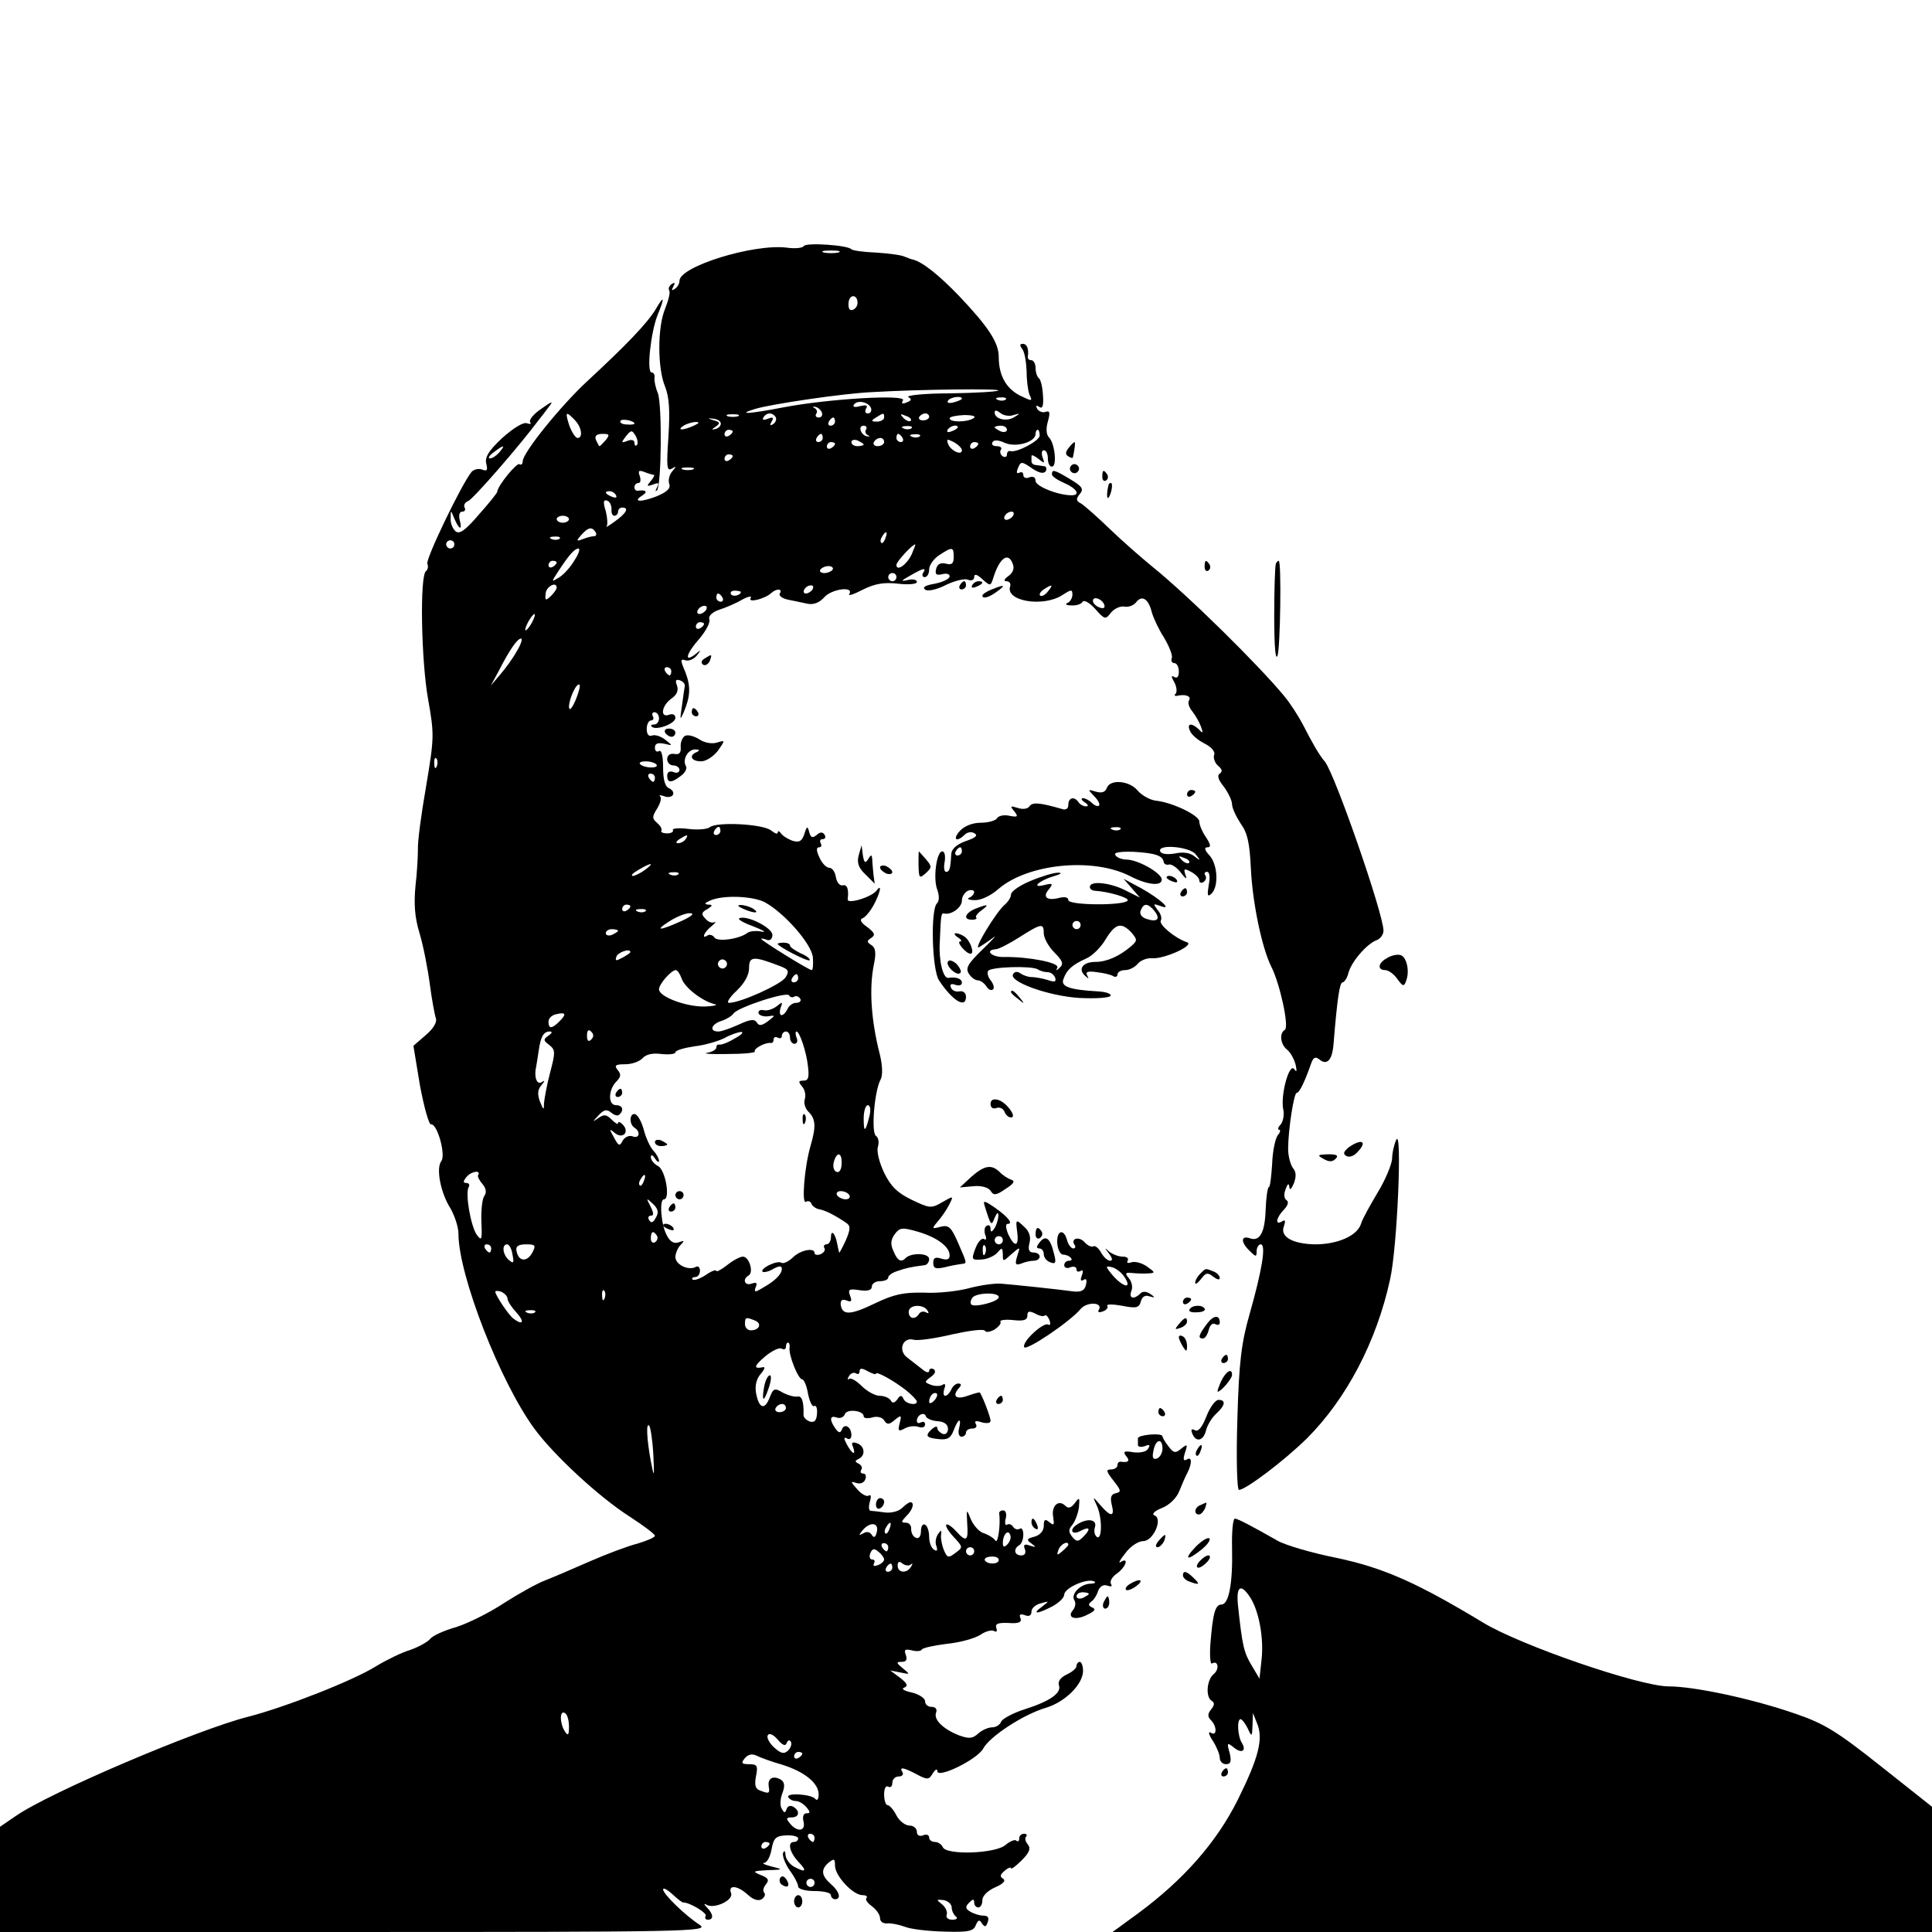 <?xml version="1.0" standalone="no"?>
<!DOCTYPE svg PUBLIC "-//W3C//DTD SVG 20010904//EN"
 "http://www.w3.org/TR/2001/REC-SVG-20010904/DTD/svg10.dtd">
<svg version="1.0" xmlns="http://www.w3.org/2000/svg"
 width="472pt" height="472pt" viewBox="0 0 472 472"
 preserveAspectRatio="xMidYMid meet">

<g transform="translate(0,472) scale(0.1,-0.1)"
fill="#000000" stroke="none">
<path d="M1964 4119 c-3 -5 -22 -7 -42 -4 -81 10 -262 -46 -262 -81 0 -7 -5
-16 -12 -20 -7 -5 -8 -3 -3 6 5 9 4 11 -4 6 -6 -4 -9 -11 -6 -16 3 -4 -2 -24
-10 -44 -19 -45 -19 -146 0 -191 10 -26 12 -57 8 -122 -5 -73 -4 -85 8 -78 12
7 12 6 1 -7 -7 -8 -10 -22 -7 -30 4 -11 -5 -20 -32 -31 -39 -15 -59 -13 -33 3
14 9 7 14 -12 11 -5 0 -8 3 -8 9 0 5 4 10 10 10 5 0 6 8 3 17 -5 13 -2 15 11
10 10 -4 20 -7 23 -7 3 0 0 -7 -7 -15 -11 -13 -10 -14 5 -9 14 6 16 4 10 -7
-4 -8 -5 -11 0 -7 11 11 13 209 2 238 -6 14 -9 31 -8 38 1 6 -2 12 -7 12 -13
0 -2 98 14 139 19 46 17 52 -5 14 -21 -34 -72 -87 -166 -174 -64 -59 -158
-175 -158 -196 0 -7 -4 -10 -8 -7 -7 4 -54 -54 -54 -67 0 -3 -20 -28 -45 -56
-33 -39 -48 -49 -57 -41 -7 6 -13 20 -12 32 0 21 0 21 9 -1 12 -28 20 -30 13
-3 -3 12 0 20 6 20 7 0 9 5 6 10 -3 6 1 13 9 16 12 5 123 132 173 199 5 6 15
19 23 30 13 16 10 16 -18 -4 -18 -12 -30 -27 -27 -32 4 -5 0 -6 -8 -3 -9 3
-33 -12 -60 -36 -33 -31 -43 -47 -39 -63 4 -16 2 -19 -11 -14 -8 3 -20 0 -25
-6 -24 -29 -112 -212 -108 -224 3 -7 1 -15 -3 -18 -16 -9 -12 -221 5 -314 15
-85 15 -93 -5 -212 -12 -68 -21 -137 -20 -154 0 -16 -2 -57 -6 -90 -4 -43 -2
-76 10 -115 9 -30 20 -86 25 -124 5 -38 12 -76 15 -84 3 -9 -6 -25 -25 -41
l-30 -26 16 -97 c10 -53 22 -96 27 -95 15 3 37 -75 25 -90 -13 -17 -2 -77 23
-116 10 -18 19 -45 19 -61 0 -101 102 -363 186 -477 47 -64 157 -166 232 -214
34 -22 62 -43 62 -47 0 -4 -19 -12 -42 -19 -24 -6 -77 -26 -118 -44 -41 -18
-90 -39 -108 -46 -19 -7 -64 -32 -100 -55 -36 -24 -89 -50 -117 -59 -29 -8
-58 -21 -64 -29 -7 -8 -29 -20 -49 -27 -20 -6 -57 -24 -82 -39 -57 -36 -224
-101 -313 -124 -121 -30 -488 -186 -569 -243 l-38 -26 0 -128 0 -129 867 0
c810 0 866 1 843 17 -37 24 -90 76 -90 87 0 5 10 0 23 -12 12 -11 24 -21 27
-20 15 0 59 -26 54 -33 -3 -5 0 -9 5 -9 15 0 14 13 -1 29 -9 9 -9 12 -1 7 19
-10 66 12 59 29 -8 21 16 19 41 -4 13 -12 25 -16 34 -11 7 5 10 12 6 16 -4 4
-2 13 4 20 9 11 6 16 -12 23 -22 9 -20 10 16 12 39 1 39 2 10 9 -16 4 -25 8
-18 9 7 0 15 16 18 33 5 28 11 33 36 34 16 1 29 -3 29 -7 0 -5 -4 -9 -10 -9
-17 0 -11 -25 10 -48 23 -24 19 -28 -11 -12 -10 6 -19 18 -20 28 0 10 -3 12
-6 5 -2 -7 5 -26 16 -42 12 -16 21 -34 21 -40 0 -6 18 -11 40 -11 22 0 40 -4
40 -10 0 -5 5 -10 10 -10 16 0 11 19 -10 37 -24 21 -25 36 -5 53 13 10 15 9
15 -8 0 -25 44 -72 67 -72 9 0 13 -3 10 -7 -4 -3 2 -12 13 -20 11 -8 20 -21
20 -29 0 -9 8 -14 18 -13 9 1 28 -3 42 -8 14 -6 57 -11 96 -12 60 -2 73 1 78
16 6 13 9 14 15 4 7 -10 10 -9 14 3 4 11 1 16 -11 16 -9 0 -24 5 -32 10 -12 7
-12 12 -2 22 9 9 12 9 12 0 0 -7 5 -12 10 -12 6 0 10 8 10 18 0 10 13 23 31
31 19 8 27 16 20 21 -9 5 -8 10 4 20 8 7 15 9 15 6 0 -4 12 5 26 19 19 19 23
29 15 39 -6 7 -8 16 -4 19 3 4 1 7 -5 7 -7 0 -12 -5 -12 -12 0 -6 -3 -8 -7 -5
-3 4 -15 -1 -26 -10 -24 -22 -148 -26 -154 -5 -3 6 -11 12 -19 12 -8 0 -14 5
-14 11 0 6 -7 9 -15 5 -9 -3 -15 0 -15 9 0 8 -8 15 -18 15 -10 0 -25 11 -32
25 -7 14 -17 25 -22 25 -4 0 -8 12 -8 26 0 14 4 23 10 19 6 -3 10 1 10 9 0 9
7 16 16 16 8 0 12 5 9 10 -9 14 1 13 35 -5 26 -14 30 -13 39 3 6 9 11 12 11 5
0 -19 97 28 112 55 16 30 99 84 154 100 46 14 90 57 90 90 0 12 -4 22 -8 22
-4 0 -8 -5 -8 -10 0 -6 -11 -15 -24 -21 -15 -7 -22 -17 -19 -26 7 -19 -21 -39
-84 -59 -28 -9 -54 -23 -57 -30 -3 -8 -13 -14 -22 -14 -10 0 -25 -7 -34 -15
-14 -13 -23 -13 -46 -5 -39 15 -64 39 -57 56 3 8 -1 14 -11 14 -9 0 -16 6 -16
14 0 7 -15 17 -32 21 -19 4 -27 9 -19 12 10 4 8 10 -10 24 l-24 18 25 -5 c24
-5 24 -5 6 10 -17 14 -17 16 -3 16 11 0 14 5 10 17 -5 13 -2 15 15 11 11 -3
22 -2 24 2 2 4 29 10 61 14 31 3 68 13 82 22 13 9 29 13 34 9 6 -3 8 0 5 8 -3
10 4 13 30 12 25 -2 33 2 29 12 -4 9 0 11 11 7 10 -4 16 -1 16 9 0 8 10 17 23
20 21 6 21 6 3 -8 -26 -19 -13 -19 24 0 17 9 30 22 30 29 0 16 53 40 72 33 7
-3 3 -6 -8 -6 -25 -1 -49 -26 -39 -41 4 -6 2 -17 -4 -24 -16 -19 8 -26 37 -10
17 8 20 13 10 17 -9 4 -10 8 -2 14 6 4 14 16 17 27 5 11 13 16 23 12 9 -3 12
-2 8 5 -3 6 3 17 15 25 22 16 30 41 9 28 -7 -5 -2 5 11 21 12 17 32 30 44 30
25 0 49 56 27 63 -7 3 1 11 19 18 18 7 36 25 42 41 6 15 15 36 20 45 12 24 11
41 -2 32 -8 -4 -9 1 -4 17 7 21 6 22 -9 10 -14 -12 -19 -11 -31 5 -8 10 -15
22 -15 25 0 9 -60 4 -60 -5 0 -3 0 -10 0 -16 0 -5 7 -6 17 -3 11 5 14 3 8 -6
-4 -8 -20 -11 -36 -9 -23 4 -26 2 -18 -9 11 -12 5 -17 -13 -14 -5 0 -8 -3 -8
-9 0 -5 -7 -10 -16 -10 -13 0 -11 -5 6 -27 19 -24 20 -28 6 -31 -12 -3 -14
-10 -10 -28 8 -30 -2 -31 -27 -2 -20 23 -20 23 -10 1 14 -28 14 -86 1 -78 -6
4 -8 15 -5 24 6 19 -18 23 -43 7 -21 -13 -14 -28 8 -16 23 12 26 5 6 -15 -12
-12 -16 -12 -26 0 -10 12 -10 18 0 30 7 9 14 28 16 43 2 24 1 25 -10 10 -9
-12 -16 -14 -23 -7 -17 17 -35 0 -30 -27 3 -20 2 -22 -9 -13 -11 9 -14 7 -14
-9 0 -12 -9 -22 -22 -26 -20 -5 -21 -8 -8 -17 12 -9 12 -10 -4 -5 -13 5 -17 2
-12 -9 3 -9 0 -15 -9 -15 -17 0 -20 16 -5 25 6 3 10 15 10 26 0 11 -4 18 -9
14 -5 -3 -12 -1 -16 5 -4 6 -10 8 -15 5 -4 -3 -6 4 -3 15 3 11 0 20 -6 20 -6
0 -10 -3 -10 -7 4 -26 -3 -76 -9 -67 -4 6 -16 14 -28 18 -11 3 -25 18 -32 34
-11 27 -11 26 -9 -11 3 -42 -2 -46 -28 -17 -10 11 -21 18 -23 15 -3 -3 5 -16
18 -30 23 -25 23 -25 4 -39 -17 -13 -20 -12 -28 7 -5 12 -8 29 -7 37 2 13 0
13 -8 1 -5 -8 -7 -21 -3 -29 3 -10 1 -13 -6 -8 -7 4 -12 18 -12 31 0 13 -4 27
-10 30 -5 3 -10 -3 -10 -15 0 -13 -5 -20 -12 -17 -7 2 -12 12 -12 21 1 9 -5
16 -13 16 -12 0 -12 2 1 16 16 15 21 34 10 34 -3 0 -12 -6 -20 -14 -8 -8 -26
-13 -42 -11 -15 2 -31 4 -35 4 -5 1 -5 11 -2 22 4 13 3 19 -3 15 -5 -3 -18 4
-28 16 -16 18 -17 20 -2 15 9 -3 19 0 22 9 3 8 1 14 -5 14 -6 0 -8 4 -5 9 4 5
0 12 -6 15 -10 5 -10 7 0 12 17 8 15 31 -4 38 -12 4 -15 2 -10 -9 8 -22 -2
-18 -15 6 -8 15 -8 19 0 15 6 -4 11 -1 11 8 0 20 -17 30 -23 14 -4 -10 -8 -9
-16 2 -15 21 -14 33 3 27 8 -3 17 0 20 8 5 14 46 9 46 -5 0 -5 9 -6 21 -3 12
4 25 0 29 -7 7 -11 12 -11 26 1 16 13 17 12 12 -8 -5 -19 -3 -21 12 -13 10 6
26 7 34 4 9 -3 16 -1 16 6 0 6 -4 8 -10 5 -6 -3 -10 -2 -10 4 0 14 18 23 22
11 1 -5 14 -11 28 -12 17 -1 26 -8 26 -19 0 -9 -6 -15 -13 -12 -7 3 -13 9 -13
14 0 6 -6 4 -14 -3 -17 -16 -13 -21 19 -24 20 -2 28 3 35 22 11 29 20 32 13 4
-3 -11 0 -20 6 -20 6 0 11 5 11 10 0 6 7 10 16 10 8 0 12 5 8 11 -4 8 0 9 15
4 12 -3 21 -2 21 4 0 8 -17 54 -26 69 -1 1 -13 -2 -27 -7 -29 -11 -42 -4 -26
16 9 9 8 13 0 13 -6 0 -14 -7 -17 -15 -4 -8 -10 -15 -15 -15 -4 0 -5 7 -2 17
4 10 2 14 -4 10 -6 -4 -19 -4 -29 0 -16 6 -16 7 0 19 11 8 13 14 7 19 -6 3
-11 1 -11 -4 0 -6 -8 -4 -17 4 -10 8 -26 20 -36 28 -24 17 -12 51 15 44 10 -3
52 3 94 13 41 9 77 14 80 9 3 -5 13 -3 24 3 10 7 17 15 14 19 -2 4 12 6 31 4
26 -3 35 0 35 11 0 11 4 12 19 5 10 -6 21 -8 23 -5 3 3 8 -2 12 -11 3 -9 2
-14 -3 -11 -11 7 -64 -41 -59 -55 4 -11 112 62 137 92 16 20 58 18 45 -2 -3
-5 2 -6 10 -3 9 3 14 9 11 14 -2 4 14 4 36 0 35 -7 42 -5 46 10 3 12 11 17 21
13 15 -4 15 -3 2 6 -9 6 -18 7 -24 1 -16 -16 -29 -12 -22 6 4 9 1 23 -6 31
-10 12 -9 15 7 13 11 -1 29 -2 40 -1 18 1 18 2 -3 17 -13 9 -30 13 -38 10 -9
-3 -12 -1 -9 4 3 6 -2 10 -12 10 -11 0 -25 6 -33 12 -12 11 -12 10 -1 -4 9
-12 10 -18 3 -18 -6 0 -16 9 -22 20 -6 11 -15 18 -19 15 -5 -2 -14 2 -21 10
-13 15 -35 10 -25 -6 4 -5 2 -9 -3 -9 -5 0 -12 9 -15 20 -8 30 -26 24 -24 -7
1 -16 8 -28 14 -28 6 0 15 -3 19 -8 4 -4 2 -7 -4 -7 -7 0 -12 -5 -12 -11 0 -6
7 -9 15 -5 8 3 15 1 15 -5 0 -6 4 -7 10 -4 6 4 7 -1 3 -11 -4 -11 -3 -15 4
-11 7 5 9 0 6 -12 -3 -14 -12 -18 -31 -16 -36 5 -140 16 -177 19 -16 1 -51 -4
-77 -11 -26 -7 -75 -13 -110 -11 -51 1 -74 -4 -120 -26 -60 -29 -80 -30 -84
-4 -1 11 3 15 14 11 12 -5 14 -2 9 11 -6 16 -3 18 23 14 20 -3 30 0 30 9 0 7
9 13 20 13 11 0 20 4 20 9 0 5 10 12 23 16 20 7 33 10 65 14 6 0 12 7 12 15 0
15 -43 16 -57 3 -11 -12 -20 -8 -30 16 -8 17 -7 28 3 42 12 16 18 17 56 6 48
-14 78 -37 78 -58 0 -10 -6 -12 -20 -8 -15 5 -20 2 -20 -10 0 -14 6 -16 28
-11 15 4 33 7 40 8 15 2 16 -2 -7 51 -17 39 -23 45 -43 40 -22 -6 -22 -5 -7
13 9 10 22 29 28 41 11 22 11 22 -17 6 -27 -16 -31 -15 -75 6 -35 17 -51 33
-67 66 -12 25 -19 53 -15 64 3 11 1 22 -5 26 -12 8 -4 108 11 137 6 10 5 34
-1 60 -22 85 -27 163 -15 222 6 28 4 41 -6 47 -12 8 -12 10 0 18 10 7 8 12
-10 26 -16 11 -20 19 -11 22 7 3 19 18 27 33 16 30 20 52 7 35 -12 -17 -73
-35 -71 -22 3 25 -1 37 -13 34 -7 -1 -14 8 -16 21 -2 12 -9 22 -16 22 -7 0
-18 11 -24 25 -8 17 -8 25 -1 25 6 0 7 5 4 10 -3 6 -1 10 5 10 6 0 8 5 5 10
-5 8 -11 8 -20 0 -10 -8 -14 -7 -18 7 -4 16 -6 15 -12 -5 -6 -17 -12 -21 -29
-16 -11 4 -24 12 -28 18 -4 6 -8 7 -8 2 0 -5 -7 -2 -16 5 -19 16 -133 22 -150
8 -6 -5 -30 -7 -53 -4 -23 3 -40 1 -37 -3 2 -4 -4 -8 -14 -8 -10 0 -17 3 -14
7 2 4 -3 12 -11 19 -12 10 -12 15 0 34 8 13 12 26 8 30 -4 4 0 4 9 1 9 -4 19
-2 22 3 3 6 -1 12 -9 16 -10 4 -15 20 -15 51 0 28 -4 44 -10 40 -5 -3 -10 0
-10 8 0 11 7 13 23 10 21 -5 21 -5 2 10 -10 8 -25 13 -32 10 -8 -3 -13 3 -13
16 0 12 5 21 11 21 5 0 7 5 4 10 -3 6 -1 10 4 10 6 0 11 -7 11 -15 0 -8 -5
-15 -12 -15 -6 0 -9 -2 -6 -5 10 -11 58 7 58 21 0 8 -6 11 -15 8 -23 -9 -19
22 5 39 14 10 18 20 14 32 -5 13 -3 16 7 13 8 -3 13 -9 12 -14 -1 -5 -4 -27
-7 -49 -5 -34 -5 -36 4 -16 17 40 18 64 4 100 -12 28 -12 32 0 28 8 -3 20 2
28 11 12 15 11 16 -4 3 -28 -21 -21 3 11 39 16 19 27 40 24 47 -3 7 6 17 23
23 16 5 42 16 57 25 15 8 25 10 21 4 -8 -13 35 -2 50 12 13 12 29 11 21 -1 -3
-5 6 -12 20 -15 14 -3 35 -7 48 -10 15 -3 29 3 40 15 17 21 74 29 62 9 -4 -6
11 -1 32 10 30 15 52 19 87 15 26 -3 46 -1 46 4 0 6 -10 8 -22 5 -19 -4 -17
-2 6 11 33 19 40 20 31 6 -3 -5 -1 -10 4 -10 6 0 11 8 11 19 0 10 11 26 25 35
32 21 35 20 35 -5 0 -16 -5 -20 -19 -16 -13 3 -21 -1 -24 -13 -3 -13 0 -16 14
-13 11 3 19 1 19 -5 0 -6 -16 -14 -36 -18 -24 -4 -32 -9 -23 -15 7 -4 29 1 50
12 21 10 45 16 53 13 9 -4 16 -1 16 6 0 9 7 7 20 -5 19 -17 20 -17 26 1 15 50
37 67 48 37 5 -11 1 -22 -10 -30 -11 -8 -13 -13 -5 -13 7 0 11 -6 9 -12 -13
-37 81 -52 127 -22 22 14 25 15 25 1 0 -8 -6 -18 -12 -20 -7 -3 -3 -6 9 -6 12
-1 25 3 28 9 3 5 17 -2 31 -18 23 -26 25 -26 38 -9 8 10 23 17 33 15 10 -2 23
3 29 11 14 18 30 8 38 -25 4 -14 17 -42 30 -62 12 -20 21 -43 19 -49 -3 -7 0
-13 6 -13 6 0 11 -9 11 -21 0 -12 -4 -17 -11 -13 -8 5 -8 1 0 -13 6 -11 7 -24
3 -28 -4 -3 -2 -6 3 -5 22 5 36 -1 30 -11 -4 -5 0 -18 8 -27 7 -9 17 -26 21
-37 6 -16 5 -18 -5 -7 -18 17 -30 15 -22 -3 3 -9 19 -23 35 -31 18 -9 28 -21
24 -29 -2 -7 2 -19 10 -26 10 -8 11 -14 4 -19 -7 -4 -4 -15 10 -32 11 -15 20
-34 20 -43 0 -9 10 -30 21 -47 17 -23 22 -48 25 -110 4 -84 27 -194 50 -240
21 -41 44 -147 33 -154 -14 -8 -11 -35 5 -48 8 -6 17 -22 21 -36 4 -17 3 -21
-3 -12 -12 17 -34 -63 -27 -98 3 -13 0 -29 -6 -37 -7 -7 -8 -13 -4 -13 4 0 3
-6 -3 -13 -6 -7 -13 -39 -14 -70 -2 -31 -5 -57 -8 -57 -3 0 -7 -26 -8 -57 -2
-56 -15 -77 -39 -68 -21 7 -22 -9 -2 -29 17 -17 19 -18 19 -3 0 9 5 17 10 17
14 0 3 -64 -27 -170 -20 -70 -26 -115 -30 -257 -3 -95 -1 -173 4 -173 17 1
109 70 166 126 96 96 170 236 203 388 18 79 30 374 15 341 -5 -11 -10 -32 -10
-46 -1 -14 -16 -51 -35 -82 -19 -32 -38 -66 -41 -77 -9 -29 -57 -50 -112 -50
-56 1 -87 19 -76 45 4 13 3 16 -5 11 -18 -11 -14 10 5 29 10 11 12 19 6 23 -6
4 -7 15 -2 27 5 14 8 15 9 5 1 -9 5 -5 11 9 6 16 6 28 -2 37 -6 8 -12 29 -12
47 0 46 14 137 21 137 7 0 21 31 36 74 5 13 10 15 19 8 19 -16 32 -2 35 38 9
111 15 150 22 150 4 0 11 10 14 22 7 28 45 72 69 81 9 3 17 14 17 23 0 41
-118 381 -143 413 -14 16 -31 46 -54 91 -10 19 -30 51 -46 70 -62 75 -233 244
-321 315 -27 22 -75 64 -105 93 -31 30 -62 57 -70 62 -12 6 -13 11 -3 23 10
12 7 18 -23 36 -40 24 -45 25 -45 12 0 -5 14 -14 30 -21 30 -13 41 -30 18 -30
-33 0 -88 22 -88 35 0 9 -6 12 -15 9 -8 -4 -15 -1 -15 6 0 6 -4 8 -10 5 -6 -3
-7 1 -4 9 8 20 9 20 38 0 16 -10 26 -12 31 -5 3 6 1 12 -4 12 -6 1 -15 2 -21
3 -5 0 -10 4 -10 9 0 4 0 10 0 13 0 4 8 0 17 -7 15 -12 16 -12 10 4 -3 9 -2
17 3 17 6 0 10 -9 10 -20 0 -11 4 -20 10 -20 13 0 7 57 -7 71 -7 7 -8 22 -3
39 6 22 5 27 -5 24 -7 -3 -16 0 -21 7 -4 8 -3 10 5 5 8 -6 11 3 9 29 -1 20 -6
39 -10 41 -4 3 -8 14 -8 25 0 10 -5 19 -10 19 -6 0 -9 3 -9 8 3 19 -2 32 -12
32 -8 0 -8 -4 -2 -12 6 -7 10 -31 11 -53 0 -22 3 -48 7 -59 8 -17 7 -17 -24
-2 -34 18 -51 50 -51 94 0 35 -25 73 -96 148 -50 52 -90 84 -114 90 -3 0 -12
4 -20 7 -8 4 -40 8 -70 10 -30 1 -57 5 -60 8 -8 10 -110 17 -116 8z m84 -16
c-10 -2 -26 -2 -35 0 -10 3 -2 5 17 5 19 0 27 -2 18 -5z m47 -123 c0 -7 -5
-15 -12 -17 -7 -3 -11 4 -10 16 1 23 22 23 22 1z m344 -214 c-3 -3 -56 -6
-118 -7 -63 0 -108 -5 -102 -9 9 -5 8 -9 -4 -13 -10 -5 -14 -3 -9 5 10 15
-181 4 -291 -17 -88 -17 -116 -18 -70 -4 40 12 216 38 285 41 119 7 314 9 309
4z m-89 -20 c0 -2 -9 -6 -20 -9 -11 -3 -18 -1 -14 4 5 9 34 13 34 5z m107 -2
c-3 -3 -12 -4 -19 -1 -8 3 -5 6 6 6 11 1 17 -2 13 -5z m-329 -21 c2 -7 -1 -13
-8 -13 -6 0 -8 5 -4 12 5 8 0 9 -14 6 -13 -4 -20 -2 -16 3 8 13 36 7 42 -8z
m-120 -11 c2 -7 -1 -12 -8 -12 -6 0 -9 4 -6 9 4 5 1 12 -4 14 -6 3 -5 4 2 3 6
-1 14 -8 16 -14z m468 -6 c17 5 17 4 2 -5 -18 -12 -48 -5 -48 11 0 7 5 6 14
-1 7 -6 22 -9 32 -5z m-1072 -12 c17 -17 21 -44 7 -44 -5 0 -14 14 -20 30 -11
34 -9 37 13 14z m399 9 c-7 -2 -19 -2 -25 0 -7 3 -2 5 12 5 14 0 19 -2 13 -5z
m92 -2 c3 -5 0 -13 -6 -17 -8 -5 -9 -3 -4 6 6 10 4 12 -9 7 -10 -4 -15 -3 -11
3 8 13 22 13 30 1z m265 -1 c0 -5 -8 -10 -17 -10 -15 0 -16 2 -3 10 19 12 20
12 20 0z m65 -8 c-3 -3 -11 0 -18 7 -9 10 -8 11 6 5 10 -3 15 -9 12 -12z m45
10 c0 -5 -7 -9 -15 -9 -8 0 -12 4 -9 9 3 4 9 8 15 8 5 0 9 -4 9 -8z m108 -4
c-16 -10 -58 -10 -58 0 0 4 16 7 35 8 22 0 31 -3 23 -8z m-828 -13 c0 -2 -9
-3 -19 -2 -11 0 -18 5 -15 9 4 6 34 0 34 -7z m211 0 c0 -5 -5 -11 -13 -13 -10
-3 -10 -1 1 6 11 8 10 11 -5 15 -16 5 -16 6 -1 4 10 -1 18 -6 18 -12z m279 5
c0 -5 -5 -10 -11 -10 -5 0 -7 5 -4 10 3 6 8 10 11 10 2 0 4 -4 4 -10z m-345
-10 c-27 -12 -43 -12 -25 0 8 5 22 9 30 9 10 0 8 -3 -5 -9z m421 -9 c-4 -5 -1
-12 4 -14 6 -3 5 -4 -2 -3 -15 3 -23 26 -8 26 6 0 9 -4 6 -9z m111 3 c-3 -3
-12 -4 -19 -1 -8 3 -5 6 6 6 11 1 17 -2 13 -5z m113 2 c0 -2 -7 -7 -16 -10 -8
-3 -12 -2 -9 4 6 10 25 14 25 6z m120 -6 c0 -5 -7 -7 -15 -4 -8 4 -15 8 -15
10 0 2 7 4 15 4 8 0 15 -4 15 -10z m-904 -37 c-3 -4 -6 -1 -6 5 0 7 -7 9 -17
5 -16 -6 -16 -5 -4 11 13 16 15 16 24 1 5 -9 6 -19 3 -22z m234 33 c0 -3 -4
-8 -10 -11 -5 -3 -10 -1 -10 4 0 6 5 11 10 11 6 0 10 -2 10 -4z m750 -10 c0
-13 -57 -43 -72 -38 -5 1 -8 -3 -8 -9 0 -5 -5 -7 -10 -4 -6 4 -8 11 -5 16 4 5
-1 9 -10 9 -9 0 -14 4 -10 10 3 6 15 5 30 -2 27 -12 75 2 75 22 0 5 2 10 5 10
3 0 5 -6 5 -14z m-1060 -11 c-7 -8 -14 -15 -15 -15 -2 0 -5 7 -9 15 -4 10 1
15 16 15 17 0 18 -2 8 -15z m530 5 c0 -5 -5 -10 -11 -10 -5 0 -7 5 -4 10 3 6
8 10 11 10 2 0 4 -4 4 -10z m195 0 c3 -5 1 -10 -4 -10 -6 0 -11 5 -11 10 0 6
2 10 4 10 3 0 8 -4 11 -10z m42 4 c-3 -3 -12 -4 -19 -1 -8 3 -5 6 6 6 11 1 17
-2 13 -5z m-137 -20 c0 -2 -7 -4 -15 -4 -8 0 -15 4 -15 10 0 5 7 7 15 4 8 -4
15 -8 15 -10z m50 6 c0 -5 -7 -10 -16 -10 -8 0 -12 5 -9 10 3 6 10 10 16 10 5
0 9 -4 9 -10z m190 -20 c0 -14 -28 -1 -34 16 -4 12 -2 12 14 4 11 -6 20 -15
20 -20z m-310 16 c0 -3 -4 -8 -10 -11 -5 -3 -10 -1 -10 4 0 6 5 11 10 11 6 0
10 -2 10 -4z m350 0 c0 -3 -4 -8 -10 -11 -5 -3 -10 -1 -10 4 0 6 5 11 10 11 6
0 10 -2 10 -4z m-1170 -21 c-7 -8 -17 -15 -23 -15 -6 0 -2 7 9 15 25 19 30 19
14 0z m570 -9 c0 -3 -4 -8 -10 -11 -5 -3 -10 -1 -10 4 0 6 5 11 10 11 6 0 10
-2 10 -4z m-97 -33 c-7 -2 -19 -2 -25 0 -7 3 -2 5 12 5 14 0 19 -2 13 -5z
m-188 -63 c3 -6 -1 -7 -9 -4 -18 7 -21 14 -7 14 6 0 13 -4 16 -10z m-11 -34
c-1 -9 2 -16 7 -16 5 0 9 5 9 10 0 6 5 10 10 10 18 0 10 -14 -18 -34 -15 -11
-24 -16 -20 -12 3 4 2 21 -2 37 -7 22 -6 29 3 26 7 -2 11 -12 11 -21z m981
-16 c-3 -5 -11 -10 -16 -10 -6 0 -7 5 -4 10 3 6 11 10 16 10 6 0 7 -4 4 -10z
m-1085 -8 c0 -5 -7 -9 -15 -9 -8 0 -15 4 -15 9 0 4 7 8 15 8 8 0 15 -4 15 -8z
m65 -32 c3 -5 2 -10 -4 -10 -5 0 -17 -3 -27 -7 -16 -6 -17 -5 -4 10 17 19 26
21 35 7z m708 -15 c-3 -9 -8 -14 -10 -11 -3 3 -2 9 2 15 9 16 15 13 8 -4z
m-796 -1 c-3 -3 -12 -4 -19 -1 -8 3 -5 6 6 6 11 1 17 -2 13 -5z m-257 -14 c0
-5 -4 -10 -10 -10 -5 0 -10 5 -10 10 0 6 5 10 10 10 6 0 10 -4 10 -10z m1117
-25 c-12 -25 -37 -42 -37 -25 0 8 39 50 46 50 1 0 -3 -11 -9 -25z m-823 -13
c-9 -16 -26 -35 -37 -42 -21 -13 -21 -13 -2 16 25 38 38 53 48 54 5 0 1 -13
-9 -28z m-44 -6 c0 -3 -4 -8 -10 -11 -5 -3 -10 -1 -10 4 0 6 5 11 10 11 6 0
10 -2 10 -4z m674 -18 c-3 -4 -12 -8 -20 -8 -8 0 -13 4 -10 8 3 5 12 9 20 9 8
0 13 -4 10 -9z m156 -18 c0 -5 -4 -10 -10 -10 -5 0 -10 5 -10 10 0 6 5 10 10
10 6 0 10 -4 10 -10z m-830 -26 c0 -3 -6 -12 -14 -20 -13 -12 -15 -12 -13 6 1
17 27 31 27 14z m625 -4 c-3 -5 -11 -10 -16 -10 -6 0 -7 5 -4 10 3 6 11 10 16
10 6 0 7 -4 4 -10z m575 -5 c-7 -9 -15 -13 -19 -10 -3 3 1 10 9 15 21 14 24
12 10 -5z m-750 -1 c0 -8 -19 -13 -24 -6 -3 5 1 9 9 9 8 0 15 -2 15 -3z m-45
-14 c3 -5 1 -10 -4 -10 -6 0 -11 5 -11 10 0 6 2 10 4 10 3 0 8 -4 11 -10z
m933 -18 c2 -7 -2 -10 -12 -6 -9 3 -16 11 -16 16 0 13 23 5 28 -10z m-973 -12
c-3 -5 -11 -10 -16 -10 -6 0 -7 5 -4 10 3 6 11 10 16 10 6 0 7 -4 4 -10z
m-425 -30 c-6 -11 -13 -20 -16 -20 -2 0 0 9 6 20 6 11 13 20 16 20 2 0 0 -9
-6 -20z m420 -4 c0 -3 -4 -8 -10 -11 -5 -3 -10 -1 -10 4 0 6 5 11 10 11 6 0
10 -2 10 -4z m-457 -66 c-9 -17 -28 -43 -41 -58 l-23 -27 19 35 c27 53 46 80
55 80 4 0 0 -14 -10 -30z m377 -50 c0 -5 -2 -10 -4 -10 -3 0 -8 5 -11 10 -3 6
-1 10 4 10 6 0 11 -4 11 -10z m-234 -71 c-9 -20 -15 -27 -16 -16 0 20 19 61
26 54 2 -2 -2 -19 -10 -38z m-339 -161 c-3 -8 -6 -5 -6 6 -1 11 2 17 5 13 3
-3 4 -12 1 -19z m537 4 c6 -10 -30 -9 -40 1 -4 4 2 7 14 7 11 0 23 -4 26 -8z
m-4 -32 c0 -5 -2 -10 -4 -10 -3 0 -8 5 -11 10 -3 6 -1 10 4 10 6 0 11 -4 11
-10z m160 -130 c0 -5 -5 -10 -11 -10 -5 0 -7 5 -4 10 3 6 8 10 11 10 2 0 4 -4
4 -10z m-85 -20 c-3 -5 -12 -10 -18 -10 -7 0 -6 4 3 10 19 12 23 12 15 0z
m-99 -75 c-11 -8 -25 -15 -30 -15 -6 1 0 7 14 15 32 19 40 18 16 0z m81 -11
c-3 -3 -12 -4 -19 -1 -8 3 -5 6 6 6 11 1 17 -2 13 -5z m211 -68 c48 -26 116
-103 118 -136 1 -16 0 -30 -3 -30 -7 0 -123 72 -123 76 0 2 6 1 13 -2 8 -3 14
2 14 12 0 17 -60 48 -80 41 -7 -2 8 -11 33 -20 25 -10 34 -15 21 -13 -14 3
-30 1 -35 -3 -19 -15 -74 -23 -81 -11 -3 5 -11 8 -16 5 -16 -11 -10 7 9 22 9
8 13 12 7 10 -5 -3 -16 1 -22 9 -10 10 -10 15 5 23 13 8 14 11 2 11 -10 1 -9
4 5 10 32 14 103 11 133 -4z m-328 -10 c0 -3 -4 -8 -10 -11 -5 -3 -10 -1 -10
4 0 6 5 11 10 11 6 0 10 -2 10 -4z m37 -12 c-3 -3 -12 -4 -19 -1 -8 3 -5 6 6
6 11 1 17 -2 13 -5z m88 -24 c-53 -24 -68 -25 -30 -1 17 11 39 20 50 20 13 0
6 -7 -20 -19z m-155 -24 c0 -2 -7 -6 -15 -10 -8 -3 -15 -1 -15 4 0 6 7 10 15
10 8 0 15 -2 15 -4z m30 -52 c0 -2 -9 -8 -20 -14 -15 -8 -18 -8 -14 3 4 11 34
21 34 11z m234 -35 c-3 -5 -10 -7 -15 -3 -5 3 -7 10 -3 15 3 5 10 7 15 3 5 -3
7 -10 3 -15z m131 1 c21 -8 24 -12 14 -28 -11 -17 -110 -62 -138 -62 -7 0 1
13 18 29 20 19 31 39 31 56 0 29 10 30 75 5z m-240 -30 c7 -22 49 -55 80 -63
11 -2 0 -5 -23 -6 -46 -1 -112 24 -112 42 0 13 30 47 41 47 4 0 10 -9 14 -20z
m285 0 c0 -5 -5 -10 -11 -10 -5 0 -7 5 -4 10 3 6 8 10 11 10 2 0 4 -4 4 -10z
m-10 -45 c5 3 11 1 15 -5 3 -5 -1 -10 -10 -10 -8 0 -18 -7 -21 -15 -4 -8 -10
-15 -15 -15 -4 0 -5 8 -2 18 6 15 4 15 -9 4 -9 -7 -23 -12 -32 -10 -8 2 -14
-1 -13 -7 1 -5 11 -9 22 -8 20 3 20 3 1 -12 -15 -11 -22 -12 -27 -3 -6 9 -16
8 -44 -5 -20 -9 -42 -17 -50 -17 -23 0 -18 18 8 26 12 4 25 12 29 18 10 15
132 55 136 44 2 -4 8 -6 12 -3z m-573 -60 c-19 -19 -27 -19 -27 -1 0 8 8 16
18 18 24 6 27 1 9 -17z m77 -45 c-6 -6 -10 -3 -10 10 0 13 4 16 10 10 7 -7 7
-13 0 -20z m-104 10 c-13 -9 -13 -12 2 -23 15 -12 15 -18 2 -67 -8 -30 -14
-64 -15 -75 0 -18 -1 -18 -10 4 -6 17 -6 28 3 39 10 12 10 14 1 8 -12 -7 -19
14 -13 39 1 6 4 23 6 38 5 35 12 47 27 47 7 0 6 -4 -3 -10z m455 -7 c-16 -10
-33 -16 -37 -15 -5 1 -8 -2 -8 -7 0 -5 -10 -11 -22 -13 -13 -2 9 -4 48 -3 40
0 70 3 68 6 -4 7 26 23 39 21 4 -1 7 3 7 9 0 5 5 7 10 4 6 -3 10 -1 10 4 0 6
5 11 10 11 6 0 10 -7 10 -15 0 -8 5 -15 11 -15 6 0 9 7 5 15 -3 8 -3 15 0 15
7 0 24 -48 28 -86 3 -26 1 -34 -11 -34 -13 0 -13 -3 -3 -15 7 -8 9 -22 6 -31
-3 -8 1 -22 9 -30 18 -18 19 -36 5 -84 -15 -52 -22 -143 -11 -136 5 3 11 1 13
-4 2 -6 10 -12 18 -14 14 -2 39 -14 68 -34 10 -7 10 -15 -2 -43 -9 -19 -16
-32 -16 -29 -1 3 -3 13 -5 23 -5 25 -15 34 -15 14 0 -9 -5 -17 -11 -17 -5 0
-8 -4 -5 -9 3 -5 -1 -11 -9 -15 -8 -3 -15 -2 -15 3 0 14 -36 7 -54 -12 -10 -9
-22 -15 -27 -12 -10 7 -53 -14 -46 -22 3 -2 15 0 26 7 15 8 21 8 21 0 0 -13
-17 -30 -48 -47 -18 -11 -20 -10 -16 2 5 11 2 13 -10 9 -17 -6 -23 11 -7 20
13 8 1 46 -14 46 -7 0 -24 -9 -39 -21 -14 -11 -26 -17 -26 -14 0 4 -12 0 -26
-10 -14 -9 -28 -14 -32 -11 -3 3 0 6 6 6 7 0 12 7 12 16 0 8 -5 12 -10 9 -17
-10 -50 5 -50 24 0 9 6 23 13 30 10 10 9 11 -5 6 -11 -4 -21 1 -29 17 -14 25
-19 88 -7 88 16 0 4 71 -14 81 -10 5 -18 15 -18 22 0 7 4 6 10 -3 5 -8 10 -11
10 -6 0 5 -6 17 -14 25 -8 9 -18 31 -23 50 -5 19 -14 36 -21 39 -14 4 -16 -24
-2 -33 16 -10 12 -28 -5 -21 -8 3 -19 -2 -24 -11 -7 -14 -10 -13 -21 8 -12 21
-12 23 2 11 20 -16 37 3 19 21 -6 6 -11 8 -11 3 0 -4 -7 0 -16 9 -13 13 -19
13 -33 3 -14 -10 -14 -9 1 7 13 14 20 16 31 7 8 -7 17 -9 20 -5 12 11 8 23 -8
23 -20 0 -19 37 0 57 12 12 13 18 4 29 -9 11 -6 14 19 14 16 0 35 7 42 15 8 9
24 13 46 10 19 -2 34 0 34 4 0 5 21 11 48 15 26 3 58 13 72 20 14 8 32 14 40
15 8 0 2 -7 -15 -16z m329 -190 c-10 -40 -14 -41 -14 -5 0 18 5 32 10 32 6 0
8 -11 4 -27z m-68 -117 c0 -13 -6 -22 -12 -19 -7 2 -10 13 -7 24 7 27 21 24
19 -5z m-888 -27 c-2 -3 3 -13 11 -22 9 -11 10 -21 4 -29 -5 -7 -8 -35 -7 -63
2 -44 1 -48 -11 -32 -15 21 -29 102 -20 117 3 5 1 10 -6 10 -8 0 -8 4 1 15 12
14 36 17 28 4z m405 -14 c-3 -9 -8 -14 -10 -11 -3 3 -2 9 2 15 9 16 15 13 8
-4z m502 -35 c3 -5 -1 -10 -9 -10 -8 0 -18 5 -21 10 -3 6 1 10 9 10 8 0 18 -4
21 -10z m-473 -55 c-6 -12 -11 -14 -16 -6 -4 6 -2 11 4 11 8 0 7 7 -1 23 -11
21 -10 21 6 6 13 -12 15 -22 7 -34z m3 -44 c3 -5 1 -12 -5 -16 -5 -3 -10 1
-10 9 0 18 6 21 15 7z m-405 -31 c0 -5 -2 -10 -4 -10 -3 0 -8 5 -11 10 -3 6
-1 10 4 10 6 0 11 -4 11 -10z m52 -15 c4 -20 3 -23 -8 -14 -16 13 -19 39 -5
39 5 0 11 -11 13 -25z m48 4 c-13 -23 -33 -21 -38 4 -3 12 4 17 23 17 23 0 25
-2 15 -21z m1448 -60 c20 -32 -9 -22 -36 13 -11 14 -11 16 5 12 11 -3 24 -14
31 -25z m-1508 -52 c0 -6 10 -21 22 -34 20 -22 16 -32 -7 -15 -11 7 -45 58
-45 66 0 3 7 3 15 0 8 -4 15 -11 15 -17z m237 1 c-3 -8 -6 -5 -6 6 -1 11 2 17
5 13 3 -3 4 -12 1 -19z m963 3 c0 -11 -59 -26 -67 -18 -3 3 -2 10 2 16 8 13
65 15 65 2z m-174 -33 c4 -6 3 -8 -4 -4 -6 3 -13 2 -17 -4 -9 -15 -25 -12 -25
5 0 18 36 20 46 3z m-959 -4 c-3 -3 -12 -4 -19 -1 -8 3 -5 6 6 6 11 1 17 -2
13 -5z m537 -20 c18 -7 12 -24 -10 -24 -8 0 -14 7 -14 15 0 17 2 18 24 9z m85
-66 c-3 -18 21 -78 31 -78 4 0 11 -16 14 -35 4 -20 11 -33 15 -30 5 3 8 -6 7
-18 -1 -17 -6 -23 -17 -20 -9 3 -16 10 -16 16 1 33 -4 48 -15 45 -7 -1 -23 3
-36 10 -20 12 -23 10 -32 -13 -12 -31 -26 -26 -33 12 -3 18 1 34 11 46 9 10
12 18 7 17 -25 -5 -24 2 4 26 17 14 35 23 41 19 5 -3 10 -1 10 4 0 6 2 11 5
11 3 0 5 -6 4 -12z m211 -64 c0 7 42 -16 73 -40 15 -12 27 -25 27 -28 0 -11
-28 -6 -33 7 -4 9 -8 9 -15 -2 -7 -9 -12 -10 -16 -2 -4 6 -16 11 -27 11 -11 0
-31 11 -44 24 -13 13 -27 21 -31 17 -4 -3 -4 0 0 7 4 7 12 10 17 7 5 -4 9 -1
9 5 0 8 6 8 20 0 11 -6 20 -9 20 -6z m142 -66 c-7 -7 -12 -8 -12 -2 0 6 3 14
7 17 3 4 9 5 12 2 2 -3 -1 -11 -7 -17z m-362 -18 c0 -5 -7 -10 -16 -10 -8 0
-12 5 -9 10 3 6 10 10 16 10 5 0 9 -4 9 -10z m-324 -112 c3 -59 2 -60 -6 -18
-10 54 -12 96 -4 87 3 -3 8 -34 10 -69z m1244 13 c0 -10 -6 -21 -13 -24 -10
-4 -13 2 -9 19 5 28 22 32 22 5z m-698 -204 c-3 -13 -7 -15 -12 -7 -5 8 -13 9
-21 4 -11 -6 -12 -5 -2 7 18 22 41 20 35 -4z m31 8 c-3 -9 -8 -14 -10 -11 -3
3 -2 9 2 15 9 16 15 13 8 -4z m288 -38 c-8 -8 -11 -7 -11 4 0 20 13 34 18 19
3 -7 -1 -17 -7 -23z m-291 -7 c0 -5 -2 -10 -4 -10 -3 0 -8 5 -11 10 -3 6 -1
10 4 10 6 0 11 -4 11 -10z m440 6 c0 -2 -7 -9 -15 -16 -13 -11 -14 -10 -9 4 5
14 24 23 24 12z m-450 -36 c0 -4 -7 -11 -16 -14 -8 -3 -12 -2 -9 4 3 6 2 10
-4 10 -6 0 -8 7 -5 15 5 12 10 13 20 4 8 -6 14 -15 14 -19z m220 20 c0 -5 -4
-10 -10 -10 -5 0 -10 5 -10 10 0 6 5 10 10 10 6 0 10 -4 10 -10z m60 -21 c0
-11 -27 -12 -34 -1 -2 4 4 9 15 9 10 1 19 -2 19 -8z m-215 -11 c5 4 5 1 1 -5
-10 -18 -33 -16 -33 2 0 10 4 12 12 5 7 -5 16 -6 20 -2z m-45 -8 c0 -5 -5 -10
-11 -10 -5 0 -7 5 -4 10 3 6 8 10 11 10 2 0 4 -4 4 -10z m480 -64 c0 -2 -7 -6
-15 -10 -8 -3 -15 -1 -15 4 0 6 7 10 15 10 8 0 15 -2 15 -4z m-1270 -324 c0
-21 -2 -24 -10 -12 -13 20 -13 53 0 45 6 -3 10 -18 10 -33z m532 -40 c3 7 7 8
10 3 3 -6 0 -15 -7 -22 -10 -9 -17 -7 -34 8 -12 11 -19 25 -15 30 3 6 14 1 24
-11 12 -14 19 -17 22 -8z m-12 -53 c55 -17 90 -45 90 -73 0 -12 -4 -16 -8 -11
-9 12 -74 16 -66 4 3 -5 11 -9 18 -9 8 0 19 -7 26 -15 10 -12 10 -15 0 -15 -7
0 -10 -8 -7 -20 6 -24 -15 -27 -33 -5 -10 12 -10 15 4 15 19 0 21 16 4 26 -6
4 -14 2 -16 -5 -4 -11 -6 -11 -12 0 -5 7 -4 24 1 37 7 18 6 28 -3 34 -19 11
-33 4 -30 -16 3 -18 1 -19 -22 -10 -11 4 -13 14 -9 35 5 25 3 29 -17 29 -19 0
-20 3 -10 15 8 9 17 11 28 6 10 -5 37 -15 62 -22z m50 27 c0 -3 -4 -8 -10 -11
-5 -3 -10 -1 -10 4 0 6 5 11 10 11 6 0 10 -2 10 -4z m30 -206 c0 -5 -2 -10 -4
-10 -3 0 -8 5 -11 10 -3 6 -1 10 4 10 6 0 11 -4 11 -10z m-110 -14 c0 -3 -4
-8 -10 -11 -5 -3 -10 -1 -10 4 0 6 5 11 10 11 6 0 10 -2 10 -4z m110 -96 c0
-5 -4 -10 -10 -10 -5 0 -10 5 -10 10 0 6 5 10 10 10 6 0 10 -4 10 -10z m335
-60 c0 -8 5 -18 10 -22 6 -4 2 -8 -8 -8 -11 0 -17 5 -14 13 2 6 -3 18 -12 25
-14 11 -14 12 4 10 11 -2 20 -10 20 -18z"/>
<path d="M1815 2500 c27 -12 43 -12 25 0 -8 5 -22 9 -30 9 -10 0 -8 -3 5 -9z"/>
<path d="M1900 2414 c0 -6 73 -44 78 -40 2 3 -7 11 -22 17 -14 7 -26 15 -26
19 0 4 -7 7 -15 7 -8 0 -15 -1 -15 -3z"/>
<path d="M1505 2050 c-3 -5 -1 -10 4 -10 6 0 11 5 11 10 0 6 -2 10 -4 10 -3 0
-8 -4 -11 -10z"/>
<path d="M1961 1984 c0 -11 3 -14 6 -6 3 7 2 16 -1 19 -3 4 -6 -2 -5 -13z"/>
<path d="M1600 1930 c0 -6 7 -10 15 -10 8 0 15 2 15 4 0 2 -7 6 -15 10 -8 3
-15 1 -15 -4z"/>
<path d="M1650 1800 c0 -5 5 -10 10 -10 6 0 10 5 10 10 0 6 -4 10 -10 10 -5 0
-10 -4 -10 -10z"/>
<path d="M1635 1770 c-3 -5 -1 -10 4 -10 6 0 11 5 11 10 0 6 -2 10 -4 10 -3 0
-8 -4 -11 -10z"/>
<path d="M1620 1726 c0 -2 7 -7 16 -10 8 -3 12 -2 9 4 -6 10 -25 14 -25 6z"/>
<path d="M1867 1333 c-7 -39 -1 -40 11 -4 6 17 7 31 3 31 -5 0 -11 -12 -14
-27z"/>
<path d="M2611 3626 c-8 -10 -9 -16 -1 -21 5 -3 10 -5 11 -3 4 18 7 38 4 38
-1 0 -8 -6 -14 -14z"/>
<path d="M2616 3581 c-4 -5 -2 -12 3 -15 5 -4 12 -2 15 3 4 5 2 12 -3 15 -5 4
-12 2 -15 -3z"/>
<path d="M2693 3555 c0 -8 4 -12 9 -9 5 3 6 10 3 15 -9 13 -12 11 -12 -6z"/>
<path d="M2709 3538 c-5 -18 -6 -38 -1 -34 7 8 12 36 6 36 -2 0 -4 -1 -5 -2z"/>
<path d="M2943 3335 c0 -8 4 -12 9 -9 5 3 6 10 3 15 -9 13 -12 11 -12 -6z"/>
<path d="M3117 3343 c-2 -5 -4 -62 -4 -128 0 -72 3 -110 8 -97 7 19 10 232 3
232 -2 0 -5 -3 -7 -7z"/>
<path d="M2345 3290 c-3 -5 -1 -10 4 -10 6 0 11 5 11 10 0 6 -2 10 -4 10 -3 0
-8 -4 -11 -10z"/>
<path d="M2375 3290 c-3 -6 1 -7 9 -4 18 7 21 14 7 14 -6 0 -13 -4 -16 -10z"/>
<path d="M2423 3280 c-13 -5 -23 -12 -23 -15 0 -9 16 -5 36 10 22 16 19 18
-13 5z"/>
<path d="M1721 3111 c-8 -5 -9 -11 -3 -15 5 -3 12 1 16 9 6 17 6 18 -13 6z"/>
<path d="M1690 2980 c0 -5 5 -10 11 -10 5 0 7 5 4 10 -3 6 -8 10 -11 10 -2 0
-4 -4 -4 -10z"/>
<path d="M1625 2930 c3 -5 10 -10 16 -10 5 0 9 5 9 10 0 6 -7 10 -16 10 -8 0
-12 -4 -9 -10z"/>
<path d="M1673 2922 c-6 -4 -11 -16 -10 -27 1 -14 -3 -19 -15 -17 -11 2 -18
-3 -18 -13 0 -8 7 -15 15 -15 8 0 15 -5 15 -11 0 -6 -7 -9 -15 -5 -9 3 -15 0
-15 -9 0 -18 10 -19 34 0 10 7 15 18 12 23 -10 16 5 42 23 41 10 0 11 -2 4 -6
-21 -8 -15 -23 10 -23 12 0 30 12 41 26 18 26 18 26 -2 20 -12 -4 -31 -1 -44
8 -13 8 -28 12 -35 8z"/>
<path d="M2704 2795 c-4 -11 -13 -13 -27 -9 -20 6 -20 6 -4 -11 10 -10 15 -20
12 -23 -3 -3 -11 0 -17 6 -7 7 -17 12 -22 12 -6 0 -4 -5 4 -10 9 -6 10 -10 3
-10 -6 0 -15 5 -18 10 -10 15 -25 12 -25 -6 0 -10 -6 -14 -17 -10 -52 15 -71
17 -78 6 -4 -6 -16 -8 -28 -4 -19 6 -20 5 -9 -8 10 -13 9 -15 -12 -11 -13 3
-27 0 -30 -6 -4 -6 -22 -11 -40 -11 -20 0 -40 -8 -51 -20 -19 -21 -8 -29 12
-9 6 6 17 8 24 3 9 -5 2 -11 -22 -19 -22 -8 -34 -19 -35 -31 -2 -37 -4 -44
-13 -44 -4 0 -6 11 -3 25 2 14 0 25 -6 25 -14 0 -23 -67 -12 -94 5 -15 5 -27
-1 -33 -16 -16 -12 -162 5 -188 33 -50 66 -70 66 -40 0 9 -7 15 -16 13 -10 -2
-19 3 -21 10 -3 7 1 10 11 6 9 -3 16 -1 16 5 0 10 -14 15 -33 12 -13 -2 -24
42 -21 89 3 69 3 70 12 68 17 -3 42 15 42 32 0 10 7 20 15 24 8 3 15 1 15 -3
0 -5 -6 -12 -12 -14 -7 -3 -1 -6 13 -6 15 -1 40 11 58 27 72 62 230 78 321 32
44 -23 81 -26 78 -7 -4 16 -57 46 -85 47 -12 0 -25 5 -28 11 -5 6 10 9 44 8
52 -3 72 -9 74 -25 1 -5 7 -8 13 -6 7 1 20 -8 29 -20 12 -16 16 -17 11 -5 -5
15 -3 16 14 7 11 -6 20 -15 20 -21 0 -6 5 -7 10 -4 6 4 8 11 5 16 -4 5 -2 9 4
9 6 0 8 -13 4 -32 -4 -25 -3 -30 6 -22 19 17 16 72 -4 94 -12 13 -14 20 -5 20
9 0 8 7 -4 25 -9 13 -16 30 -16 38 0 15 -66 47 -107 51 -14 2 -34 13 -44 25
-20 24 -67 28 -75 6z m33 -101 c-3 -3 -12 -4 -19 -1 -8 3 -5 6 6 6 11 1 17 -2
13 -5z m-387 -54 c0 -5 -5 -10 -11 -10 -5 0 -7 5 -4 10 3 6 8 10 11 10 2 0 4
-4 4 -10z m571 -7 c13 -16 12 -17 -3 -5 -11 9 -28 11 -47 7 -17 -3 -32 -2 -36
4 -11 20 71 13 86 -6z m-16 -21 c-3 -3 -11 0 -18 7 -9 10 -8 11 6 5 10 -3 15
-9 12 -12z"/>
<path d="M2900 2779 c0 -5 5 -7 10 -4 6 3 10 8 10 11 0 2 -4 4 -10 4 -5 0 -10
-5 -10 -11z"/>
<path d="M2098 2631 c-5 -18 -1 -31 16 -47 l23 -23 -3 22 c-1 12 -3 29 -3 37
-1 13 -3 13 -10 1 -7 -11 -10 -9 -13 10 l-3 24 -7 -24z"/>
<path d="M2244 2606 c1 -32 2 -33 18 -19 15 14 15 16 0 34 -9 10 -17 19 -17
19 -1 0 -1 -15 -1 -34z"/>
<path d="M2150 2601 c0 -5 7 -11 15 -15 8 -3 15 -1 15 3 0 5 -7 11 -15 15 -8
3 -15 1 -15 -3z"/>
<path d="M2518 2568 c-27 -11 -48 -26 -48 -33 0 -7 -7 -18 -15 -25 -21 -17
-79 -113 -63 -104 7 4 22 14 34 23 11 9 0 -4 -25 -28 -36 -35 -43 -46 -34 -60
6 -9 15 -16 22 -16 6 0 16 -7 21 -15 5 -8 12 -11 16 -7 4 3 1 13 -5 21 -7 8
-10 19 -7 24 6 10 106 13 121 4 6 -4 16 -7 24 -7 8 0 16 -6 19 -14 3 -10 -2
-11 -19 -5 -13 4 -31 7 -39 7 -8 0 -20 4 -27 9 -7 5 -14 5 -18 -2 -11 -18 85
-53 161 -58 39 -2 74 0 77 5 3 5 -11 10 -31 11 -70 4 -91 12 -84 30 8 23 22
35 55 50 15 6 37 28 48 47 24 39 38 43 63 17 15 -18 15 -20 -1 -34 -28 -24
-59 -38 -87 -38 -30 0 -43 -17 -26 -33 10 -9 11 -9 6 0 -5 9 2 11 23 8 17 -2
35 -6 41 -10 5 -3 10 -1 10 4 0 6 8 11 19 11 10 0 24 7 31 16 7 8 23 14 34 13
29 -3 106 32 86 39 -30 10 -70 44 -64 53 3 6 0 17 -8 26 -11 15 -11 16 6 10
33 -13 2 16 -46 43 l-43 23 20 -23 20 -23 -32 16 c-37 20 -87 26 -90 12 -2 -5
3 -10 10 -11 35 -2 86 -17 82 -24 -8 -13 -145 -12 -145 1 0 7 -9 9 -24 5 -29
-7 -40 3 -23 22 10 13 9 15 -11 10 -34 -9 -15 10 21 21 18 5 24 9 12 9 -11 0
-41 -9 -67 -20z m302 -73 c16 -20 8 -29 -19 -20 -12 4 -18 12 -14 21 7 18 17
18 33 -1z m-180 -35 c0 -5 -4 -10 -10 -10 -5 0 -10 5 -10 10 0 6 5 10 10 10 6
0 10 -4 10 -10z m-90 -20 c0 -12 12 -33 26 -47 20 -20 23 -28 13 -37 -8 -8
-10 -8 -6 0 7 12 -71 27 -130 26 -30 -1 -49 17 -20 19 6 0 32 13 57 29 55 35
60 35 60 10z"/>
<path d="M2850 2576 c0 -2 7 -7 16 -10 8 -3 12 -2 9 4 -6 10 -25 14 -25 6z"/>
<path d="M2885 2540 c-3 -5 -1 -10 4 -10 6 0 11 5 11 10 0 6 -2 10 -4 10 -3 0
-8 -4 -11 -10z"/>
<path d="M2383 2500 c-26 -11 -31 -27 -8 -27 8 0 13 3 10 5 -3 3 3 11 13 18
20 15 16 16 -15 4z"/>
<path d="M2340 2430 c8 -5 11 -10 6 -10 -11 0 14 -30 25 -30 11 0 -1 33 -15
42 -6 4 -15 8 -21 8 -5 0 -3 -5 5 -10z"/>
<path d="M3388 2379 c-22 -12 -23 -29 -4 -29 8 0 22 -10 30 -22 13 -18 16 -19
21 -5 10 25 1 62 -15 64 -8 2 -23 -2 -32 -8z"/>
<path d="M2316 2371 c-7 -10 22 -37 30 -28 4 3 -1 13 -9 22 -9 8 -18 11 -21 6z"/>
<path d="M2470 2296 c0 -2 8 -10 18 -17 15 -13 16 -12 3 4 -13 16 -21 21 -21
13z"/>
<path d="M2420 2023 c0 -9 6 -13 14 -10 8 3 17 -1 20 -9 3 -8 10 -14 16 -14
16 0 -12 38 -32 43 -11 3 -18 0 -18 -10z"/>
<path d="M3295 1917 c-12 -10 -15 -16 -6 -21 6 -4 18 -1 26 8 27 27 13 36 -20
13z"/>
<path d="M3233 1889 c14 -8 22 -8 30 0 8 8 3 11 -18 11 -26 -1 -28 -2 -12 -11z"/>
<path d="M2373 1845 l-28 -26 33 3 c20 2 36 -3 42 -11 7 -12 13 -12 36 4 21
13 25 20 14 23 -8 3 -21 11 -28 19 -20 19 -37 16 -69 -12z"/>
<path d="M2405 1776 c16 -52 17 -52 25 -31 6 13 9 15 9 5 0 -8 -4 -22 -9 -30
-7 -11 -10 -11 -10 -2 0 7 -4 11 -10 7 -5 -3 -6 -13 -3 -22 4 -9 2 -14 -3 -10
-6 3 -15 -7 -21 -23 -10 -27 -10 -29 16 -27 14 1 31 9 38 17 11 13 12 12 13
-4 0 -19 0 -19 21 0 22 19 22 19 14 -5 -6 -20 -4 -23 10 -18 9 4 23 7 31 7 8
0 14 5 14 10 0 6 -7 10 -15 10 -11 0 -14 7 -10 23 4 15 0 29 -14 41 -19 18
-20 17 -16 -13 5 -37 -6 -40 -22 -6 -6 15 -7 25 -1 25 14 0 1 17 -32 40 -23
16 -29 18 -25 6z m45 -86 c0 -5 -4 -10 -10 -10 -5 0 -10 5 -10 10 0 6 5 10 10
10 6 0 10 -4 10 -10z m-43 -32 c-3 -8 -6 -5 -6 6 -1 11 2 17 5 13 3 -3 4 -12
1 -19z"/>
<path d="M2530 1704 c0 -8 5 -12 10 -9 6 4 8 11 5 16 -9 14 -15 11 -15 -7z"/>
<path d="M2540 1685 c-8 -10 -9 -15 -1 -15 6 0 11 -6 11 -14 0 -8 7 -17 16
-20 13 -5 15 -1 9 21 -9 38 -20 47 -35 28z"/>
<path d="M2932 1608 c-7 -7 -12 -16 -12 -22 0 -5 6 -1 14 9 12 16 16 17 30 6
9 -7 16 -9 16 -3 0 5 -7 13 -16 16 -20 8 -18 8 -32 -6z"/>
<path d="M2890 1539 c0 -5 5 -7 10 -4 6 3 10 8 10 11 0 2 -4 4 -10 4 -5 0 -10
-5 -10 -11z"/>
<path d="M2906 1521 c-3 -5 5 -8 18 -7 13 0 22 4 19 9 -6 10 -31 9 -37 -2z"/>
<path d="M2948 1485 c-20 -27 -22 -35 -9 -35 5 0 11 9 14 21 3 12 10 18 16 14
6 -3 11 -2 11 4 0 20 -16 18 -32 -4z"/>
<path d="M2880 1485 c-11 -13 -10 -14 4 -9 9 3 16 10 16 15 0 13 -6 11 -20 -6z"/>
<path d="M2880 1453 c0 -4 5 -15 10 -23 8 -13 10 -13 10 2 0 9 -4 20 -10 23
-5 3 -10 3 -10 -2z"/>
<path d="M2985 1400 c-3 -5 -1 -10 4 -10 6 0 11 5 11 10 0 6 -2 10 -4 10 -3 0
-8 -4 -11 -10z"/>
<path d="M2983 1345 c-6 -14 -10 -25 -8 -25 8 0 35 32 35 41 0 18 -15 9 -27
-16z"/>
<path d="M2435 1300 c-3 -5 -1 -10 4 -10 6 0 11 5 11 10 0 6 -2 10 -4 10 -3 0
-8 -4 -11 -10z"/>
<path d="M2947 1259 c-10 -26 -20 -38 -28 -33 -7 4 -10 2 -7 -6 8 -24 27 -22
34 4 3 13 14 32 25 42 22 20 25 34 6 34 -8 0 -21 -18 -30 -41z"/>
<path d="M2830 1270 c0 -5 5 -10 11 -10 5 0 7 5 4 10 -3 6 -8 10 -11 10 -2 0
-4 -4 -4 -10z"/>
<path d="M2925 1179 c-4 -6 -5 -12 -2 -15 2 -3 7 2 10 11 7 17 1 20 -8 4z"/>
<path d="M2140 1044 c0 -8 5 -12 10 -9 6 3 10 10 10 16 0 5 -4 9 -10 9 -5 0
-10 -7 -10 -16z"/>
<path d="M2933 1043 c-15 -5 -17 -23 -4 -23 5 0 11 7 15 15 3 8 4 15 3 14 -1
0 -8 -3 -14 -6z"/>
<path d="M2520 1001 c0 -6 4 -13 10 -16 6 -3 7 1 4 9 -7 18 -14 21 -14 7z"/>
<path d="M3010 938 c2 -87 -8 -138 -26 -138 -15 0 -21 -21 -27 -97 -2 -29 0
-50 4 -47 15 9 19 -14 4 -26 -17 -14 -20 -56 -5 -65 8 -5 7 -11 -1 -21 -9 -11
-9 -18 -1 -26 16 -16 15 -41 0 -31 -7 4 -5 -5 5 -20 9 -14 17 -33 17 -42 0 -8
7 -15 15 -15 12 0 14 7 9 28 -7 24 -6 26 10 13 19 -16 32 -9 20 11 -10 15 -13
58 -3 58 3 0 11 -10 17 -22 10 -22 11 -22 12 7 l1 30 10 -25 c16 -38 4 -84
-47 -187 -52 -104 -132 -195 -243 -277 l-63 -46 1001 0 1001 0 0 153 0 153
-125 99 c-107 85 -138 104 -208 128 -103 36 -247 67 -310 67 -71 0 -362 100
-454 156 -162 98 -244 134 -358 158 -60 12 -125 31 -144 42 -67 38 -96 53
-104 54 -5 0 -8 -33 -7 -72z m44 -120 c22 -34 34 -101 28 -153 l-5 -46 -19 32
c-19 31 -23 49 -33 142 -6 51 5 61 29 25z"/>
<path d="M2830 955 c-7 -9 -8 -15 -2 -15 5 0 12 7 16 15 3 8 4 15 2 15 -2 0
-9 -7 -16 -15z"/>
<path d="M2922 942 c-31 -32 -23 -37 13 -8 15 12 24 25 19 28 -5 2 -19 -7 -32
-20z"/>
<path d="M2930 905 c-7 -8 -8 -15 -2 -15 5 0 15 7 22 15 7 8 8 15 2 15 -5 0
-15 -7 -22 -15z"/>
<path d="M2890 871 c0 -5 7 -12 16 -15 24 -9 27 -7 10 9 -17 17 -26 19 -26 6z"/>
<path d="M2760 850 c-8 -5 -12 -11 -9 -14 3 -3 14 1 25 9 21 16 8 20 -16 5z"/>
<path d="M2696 805 c-3 -8 -1 -15 4 -15 6 0 10 7 10 15 0 8 -2 15 -4 15 -2 0
-6 -7 -10 -15z"/>
<path d="M2985 390 c-3 -5 -1 -10 4 -10 6 0 11 5 11 10 0 6 -2 10 -4 10 -3 0
-8 -4 -11 -10z"/>
<path d="M1906 132 c-3 -6 -1 -14 5 -17 14 -9 20 -2 10 14 -6 8 -11 9 -15 3z"/>
<path d="M1940 75 c0 -8 5 -15 10 -15 6 0 10 7 10 15 0 8 -4 15 -10 15 -5 0
-10 -7 -10 -15z"/>
</g>
</svg>
